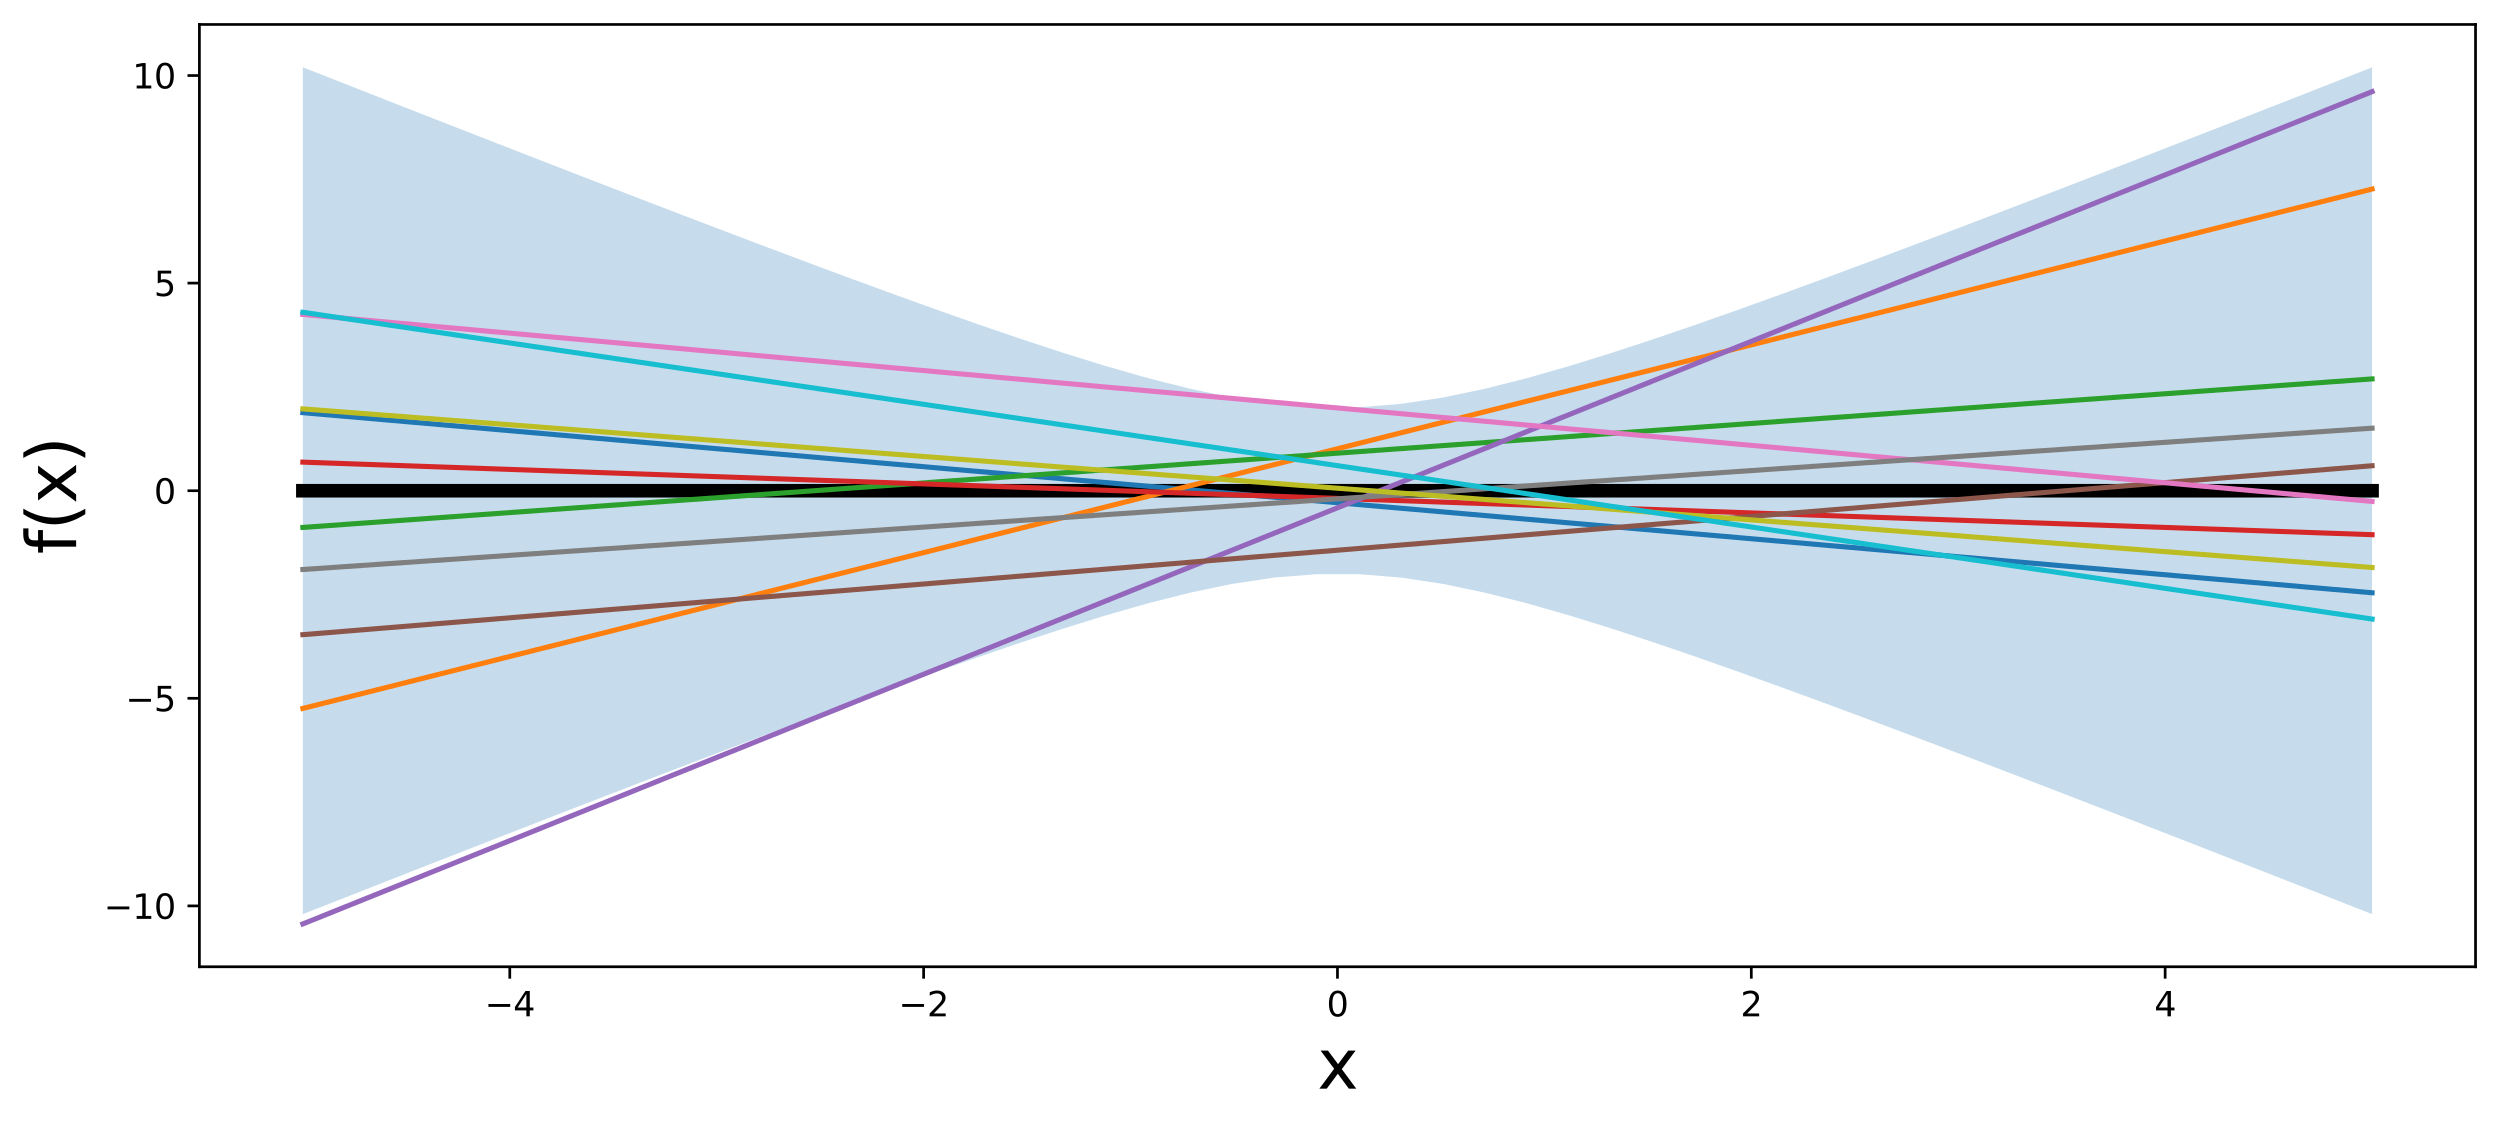 <?xml version="1.0" encoding="utf-8" standalone="no"?>
<!DOCTYPE svg PUBLIC "-//W3C//DTD SVG 1.1//EN"
  "http://www.w3.org/Graphics/SVG/1.1/DTD/svg11.dtd">
<svg xmlns:xlink="http://www.w3.org/1999/xlink" width="735.461pt" height="331.634pt" viewBox="0 0 735.461 331.634" xmlns="http://www.w3.org/2000/svg" version="1.1">
 <defs>
  <style type="text/css">*{stroke-linejoin: round; stroke-linecap: butt}</style>
 </defs>
 <g id="figure_1">
  <g id="patch_1">
   <path d="M 0 331.634 
L 735.461 331.634 
L 735.461 0 
L 0 0 
z
" style="fill: #ffffff"/>
  </g>
  <g id="axes_1">
   <g id="patch_2">
    <path d="M 58.661 284.4 
L 728.261 284.4 
L 728.261 7.2 
L 58.661 7.2 
z
" style="fill: #ffffff"/>
   </g>
   <g id="PolyCollection_1">
    <path d="M 89.097 19.8 
L 89.097 268.927 
L 101.52 264.042 
L 113.943 259.166 
L 126.366 254.3 
L 138.789 249.445 
L 151.212 244.603 
L 163.635 239.775 
L 176.058 234.965 
L 188.481 230.175 
L 200.904 225.408 
L 213.327 220.669 
L 225.75 215.964 
L 238.173 211.299 
L 250.596 206.684 
L 263.019 202.131 
L 275.442 197.655 
L 287.865 193.277 
L 300.288 189.028 
L 312.711 184.946 
L 325.134 181.087 
L 337.557 177.531 
L 349.98 174.384 
L 362.403 171.788 
L 374.826 169.911 
L 387.249 168.919 
L 399.672 168.919 
L 412.095 169.911 
L 424.518 171.788 
L 436.941 174.384 
L 449.364 177.531 
L 461.787 181.087 
L 474.21 184.946 
L 486.633 189.028 
L 499.056 193.277 
L 511.479 197.655 
L 523.902 202.131 
L 536.326 206.684 
L 548.749 211.299 
L 561.172 215.964 
L 573.595 220.669 
L 586.018 225.408 
L 598.441 230.175 
L 610.864 234.965 
L 623.287 239.775 
L 635.71 244.603 
L 648.133 249.445 
L 660.556 254.3 
L 672.979 259.166 
L 685.402 264.042 
L 697.825 268.927 
L 697.825 19.8 
L 697.825 19.8 
L 685.402 24.685 
L 672.979 29.561 
L 660.556 34.427 
L 648.133 39.282 
L 635.71 44.124 
L 623.287 48.952 
L 610.864 53.762 
L 598.441 58.552 
L 586.018 63.319 
L 573.595 68.058 
L 561.172 72.763 
L 548.749 77.428 
L 536.326 82.043 
L 523.902 86.596 
L 511.479 91.072 
L 499.056 95.45 
L 486.633 99.7 
L 474.21 103.781 
L 461.787 107.64 
L 449.364 111.196 
L 436.941 114.343 
L 424.518 116.939 
L 412.095 118.816 
L 399.672 119.808 
L 387.249 119.808 
L 374.826 118.816 
L 362.403 116.939 
L 349.98 114.343 
L 337.557 111.196 
L 325.134 107.64 
L 312.711 103.781 
L 300.288 99.7 
L 287.865 95.45 
L 275.442 91.072 
L 263.019 86.596 
L 250.596 82.043 
L 238.173 77.428 
L 225.75 72.763 
L 213.327 68.058 
L 200.904 63.319 
L 188.481 58.552 
L 176.058 53.762 
L 163.635 48.952 
L 151.212 44.124 
L 138.789 39.282 
L 126.366 34.427 
L 113.943 29.561 
L 101.52 24.685 
L 89.097 19.8 
z
" clip-path="url(#p93272bd54d)" style="fill: #1f77b4; fill-opacity: 0.25"/>
   </g>
   <g id="matplotlib.axis_1">
    <g id="xtick_1">
     <g id="line2d_1">
      <defs>
       <path id="m4f8ac6eef0" d="M 0 0 
L 0 3.5 
" style="stroke: #000000; stroke-width: 0.8"/>
      </defs>
      <g>
       <use xlink:href="#m4f8ac6eef0" x="149.97" y="284.4" style="stroke: #000000; stroke-width: 0.8"/>
      </g>
     </g>
     <g id="text_1">
      <!-- −4 -->
      <g transform="translate(142.599 298.998) scale(0.1 -0.1)">
       <defs>
        <path id="DejaVuSans-2212" d="M 678 2272 
L 4684 2272 
L 4684 1741 
L 678 1741 
L 678 2272 
z
" transform="scale(0.016)"/>
        <path id="DejaVuSans-34" d="M 2419 4116 
L 825 1625 
L 2419 1625 
L 2419 4116 
z
M 2253 4666 
L 3047 4666 
L 3047 1625 
L 3713 1625 
L 3713 1100 
L 3047 1100 
L 3047 0 
L 2419 0 
L 2419 1100 
L 313 1100 
L 313 1709 
L 2253 4666 
z
" transform="scale(0.016)"/>
       </defs>
       <use xlink:href="#DejaVuSans-2212"/>
       <use xlink:href="#DejaVuSans-34" x="83.789"/>
      </g>
     </g>
    </g>
    <g id="xtick_2">
     <g id="line2d_2">
      <g>
       <use xlink:href="#m4f8ac6eef0" x="271.715" y="284.4" style="stroke: #000000; stroke-width: 0.8"/>
      </g>
     </g>
     <g id="text_2">
      <!-- −2 -->
      <g transform="translate(264.344 298.998) scale(0.1 -0.1)">
       <defs>
        <path id="DejaVuSans-32" d="M 1228 531 
L 3431 531 
L 3431 0 
L 469 0 
L 469 531 
Q 828 903 1448 1529 
Q 2069 2156 2228 2338 
Q 2531 2678 2651 2914 
Q 2772 3150 2772 3378 
Q 2772 3750 2511 3984 
Q 2250 4219 1831 4219 
Q 1534 4219 1204 4116 
Q 875 4013 500 3803 
L 500 4441 
Q 881 4594 1212 4672 
Q 1544 4750 1819 4750 
Q 2544 4750 2975 4387 
Q 3406 4025 3406 3419 
Q 3406 3131 3298 2873 
Q 3191 2616 2906 2266 
Q 2828 2175 2409 1742 
Q 1991 1309 1228 531 
z
" transform="scale(0.016)"/>
       </defs>
       <use xlink:href="#DejaVuSans-2212"/>
       <use xlink:href="#DejaVuSans-32" x="83.789"/>
      </g>
     </g>
    </g>
    <g id="xtick_3">
     <g id="line2d_3">
      <g>
       <use xlink:href="#m4f8ac6eef0" x="393.461" y="284.4" style="stroke: #000000; stroke-width: 0.8"/>
      </g>
     </g>
     <g id="text_3">
      <!-- 0 -->
      <g transform="translate(390.28 298.998) scale(0.1 -0.1)">
       <defs>
        <path id="DejaVuSans-30" d="M 2034 4250 
Q 1547 4250 1301 3770 
Q 1056 3291 1056 2328 
Q 1056 1369 1301 889 
Q 1547 409 2034 409 
Q 2525 409 2770 889 
Q 3016 1369 3016 2328 
Q 3016 3291 2770 3770 
Q 2525 4250 2034 4250 
z
M 2034 4750 
Q 2819 4750 3233 4129 
Q 3647 3509 3647 2328 
Q 3647 1150 3233 529 
Q 2819 -91 2034 -91 
Q 1250 -91 836 529 
Q 422 1150 422 2328 
Q 422 3509 836 4129 
Q 1250 4750 2034 4750 
z
" transform="scale(0.016)"/>
       </defs>
       <use xlink:href="#DejaVuSans-30"/>
      </g>
     </g>
    </g>
    <g id="xtick_4">
     <g id="line2d_4">
      <g>
       <use xlink:href="#m4f8ac6eef0" x="515.206" y="284.4" style="stroke: #000000; stroke-width: 0.8"/>
      </g>
     </g>
     <g id="text_4">
      <!-- 2 -->
      <g transform="translate(512.025 298.998) scale(0.1 -0.1)">
       <use xlink:href="#DejaVuSans-32"/>
      </g>
     </g>
    </g>
    <g id="xtick_5">
     <g id="line2d_5">
      <g>
       <use xlink:href="#m4f8ac6eef0" x="636.952" y="284.4" style="stroke: #000000; stroke-width: 0.8"/>
      </g>
     </g>
     <g id="text_5">
      <!-- 4 -->
      <g transform="translate(633.771 298.998) scale(0.1 -0.1)">
       <use xlink:href="#DejaVuSans-34"/>
      </g>
     </g>
    </g>
    <g id="text_6">
     <!-- x -->
     <g transform="translate(387.542 320.275) scale(0.2 -0.2)">
      <defs>
       <path id="DejaVuSans-78" d="M 3513 3500 
L 2247 1797 
L 3578 0 
L 2900 0 
L 1881 1375 
L 863 0 
L 184 0 
L 1544 1831 
L 300 3500 
L 978 3500 
L 1906 2253 
L 2834 3500 
L 3513 3500 
z
" transform="scale(0.016)"/>
      </defs>
      <use xlink:href="#DejaVuSans-78"/>
     </g>
    </g>
   </g>
   <g id="matplotlib.axis_2">
    <g id="ytick_1">
     <g id="line2d_6">
      <defs>
       <path id="m0afcbc08e7" d="M 0 0 
L -3.5 0 
" style="stroke: #000000; stroke-width: 0.8"/>
      </defs>
      <g>
       <use xlink:href="#m0afcbc08e7" x="58.661" y="266.508" style="stroke: #000000; stroke-width: 0.8"/>
      </g>
     </g>
     <g id="text_7">
      <!-- −10 -->
      <g transform="translate(30.556 270.307) scale(0.1 -0.1)">
       <defs>
        <path id="DejaVuSans-31" d="M 794 531 
L 1825 531 
L 1825 4091 
L 703 3866 
L 703 4441 
L 1819 4666 
L 2450 4666 
L 2450 531 
L 3481 531 
L 3481 0 
L 794 0 
L 794 531 
z
" transform="scale(0.016)"/>
       </defs>
       <use xlink:href="#DejaVuSans-2212"/>
       <use xlink:href="#DejaVuSans-31" x="83.789"/>
       <use xlink:href="#DejaVuSans-30" x="147.412"/>
      </g>
     </g>
    </g>
    <g id="ytick_2">
     <g id="line2d_7">
      <g>
       <use xlink:href="#m0afcbc08e7" x="58.661" y="205.436" style="stroke: #000000; stroke-width: 0.8"/>
      </g>
     </g>
     <g id="text_8">
      <!-- −5 -->
      <g transform="translate(36.919 209.235) scale(0.1 -0.1)">
       <defs>
        <path id="DejaVuSans-35" d="M 691 4666 
L 3169 4666 
L 3169 4134 
L 1269 4134 
L 1269 2991 
Q 1406 3038 1543 3061 
Q 1681 3084 1819 3084 
Q 2600 3084 3056 2656 
Q 3513 2228 3513 1497 
Q 3513 744 3044 326 
Q 2575 -91 1722 -91 
Q 1428 -91 1123 -41 
Q 819 9 494 109 
L 494 744 
Q 775 591 1075 516 
Q 1375 441 1709 441 
Q 2250 441 2565 725 
Q 2881 1009 2881 1497 
Q 2881 1984 2565 2268 
Q 2250 2553 1709 2553 
Q 1456 2553 1204 2497 
Q 953 2441 691 2322 
L 691 4666 
z
" transform="scale(0.016)"/>
       </defs>
       <use xlink:href="#DejaVuSans-2212"/>
       <use xlink:href="#DejaVuSans-35" x="83.789"/>
      </g>
     </g>
    </g>
    <g id="ytick_3">
     <g id="line2d_8">
      <g>
       <use xlink:href="#m0afcbc08e7" x="58.661" y="144.364" style="stroke: #000000; stroke-width: 0.8"/>
      </g>
     </g>
     <g id="text_9">
      <!-- 0 -->
      <g transform="translate(45.298 148.163) scale(0.1 -0.1)">
       <use xlink:href="#DejaVuSans-30"/>
      </g>
     </g>
    </g>
    <g id="ytick_4">
     <g id="line2d_9">
      <g>
       <use xlink:href="#m0afcbc08e7" x="58.661" y="83.291" style="stroke: #000000; stroke-width: 0.8"/>
      </g>
     </g>
     <g id="text_10">
      <!-- 5 -->
      <g transform="translate(45.298 87.09) scale(0.1 -0.1)">
       <use xlink:href="#DejaVuSans-35"/>
      </g>
     </g>
    </g>
    <g id="ytick_5">
     <g id="line2d_10">
      <g>
       <use xlink:href="#m0afcbc08e7" x="58.661" y="22.219" style="stroke: #000000; stroke-width: 0.8"/>
      </g>
     </g>
     <g id="text_11">
      <!-- 10 -->
      <g transform="translate(38.936 26.018) scale(0.1 -0.1)">
       <use xlink:href="#DejaVuSans-31"/>
       <use xlink:href="#DejaVuSans-30" x="63.623"/>
      </g>
     </g>
    </g>
    <g id="text_12">
     <!-- f(x) -->
     <g transform="translate(22.397 163.042) rotate(-90) scale(0.2 -0.2)">
      <defs>
       <path id="DejaVuSans-66" d="M 2375 4863 
L 2375 4384 
L 1825 4384 
Q 1516 4384 1395 4259 
Q 1275 4134 1275 3809 
L 1275 3500 
L 2222 3500 
L 2222 3053 
L 1275 3053 
L 1275 0 
L 697 0 
L 697 3053 
L 147 3053 
L 147 3500 
L 697 3500 
L 697 3744 
Q 697 4328 969 4595 
Q 1241 4863 1831 4863 
L 2375 4863 
z
" transform="scale(0.016)"/>
       <path id="DejaVuSans-28" d="M 1984 4856 
Q 1566 4138 1362 3434 
Q 1159 2731 1159 2009 
Q 1159 1288 1364 580 
Q 1569 -128 1984 -844 
L 1484 -844 
Q 1016 -109 783 600 
Q 550 1309 550 2009 
Q 550 2706 781 3412 
Q 1013 4119 1484 4856 
L 1984 4856 
z
" transform="scale(0.016)"/>
       <path id="DejaVuSans-29" d="M 513 4856 
L 1013 4856 
Q 1481 4119 1714 3412 
Q 1947 2706 1947 2009 
Q 1947 1309 1714 600 
Q 1481 -109 1013 -844 
L 513 -844 
Q 928 -128 1133 580 
Q 1338 1288 1338 2009 
Q 1338 2731 1133 3434 
Q 928 4138 513 4856 
z
" transform="scale(0.016)"/>
      </defs>
      <use xlink:href="#DejaVuSans-66"/>
      <use xlink:href="#DejaVuSans-28" x="35.205"/>
      <use xlink:href="#DejaVuSans-78" x="74.219"/>
      <use xlink:href="#DejaVuSans-29" x="133.398"/>
     </g>
    </g>
   </g>
   <g id="line2d_11">
    <path d="M 89.097 144.364 
L 101.52 144.364 
L 113.943 144.364 
L 126.366 144.364 
L 138.789 144.364 
L 151.212 144.364 
L 163.635 144.364 
L 176.058 144.364 
L 188.481 144.364 
L 200.904 144.364 
L 213.327 144.364 
L 225.75 144.364 
L 238.173 144.364 
L 250.596 144.364 
L 263.019 144.364 
L 275.442 144.364 
L 287.865 144.364 
L 300.288 144.364 
L 312.711 144.364 
L 325.134 144.364 
L 337.557 144.364 
L 349.98 144.364 
L 362.403 144.364 
L 374.826 144.364 
L 387.249 144.364 
L 399.672 144.364 
L 412.095 144.364 
L 424.518 144.364 
L 436.941 144.364 
L 449.364 144.364 
L 461.787 144.364 
L 474.21 144.364 
L 486.633 144.364 
L 499.056 144.364 
L 511.479 144.364 
L 523.902 144.364 
L 536.326 144.364 
L 548.749 144.364 
L 561.172 144.364 
L 573.595 144.364 
L 586.018 144.364 
L 598.441 144.364 
L 610.864 144.364 
L 623.287 144.364 
L 635.71 144.364 
L 648.133 144.364 
L 660.556 144.364 
L 672.979 144.364 
L 685.402 144.364 
L 697.825 144.364 
" clip-path="url(#p93272bd54d)" style="fill: none; stroke: #000000; stroke-width: 4; stroke-linecap: square"/>
   </g>
   <g id="line2d_12">
    <path d="M 89.097 121.399 
L 101.52 122.481 
L 113.943 123.562 
L 126.366 124.643 
L 138.789 125.725 
L 151.212 126.806 
L 163.635 127.887 
L 176.058 128.968 
L 188.481 130.05 
L 200.904 131.131 
L 213.327 132.212 
L 225.75 133.294 
L 238.173 134.375 
L 250.596 135.456 
L 263.019 136.538 
L 275.442 137.619 
L 287.865 138.7 
L 300.288 139.781 
L 312.711 140.863 
L 325.134 141.944 
L 337.557 143.025 
L 349.98 144.107 
L 362.403 145.188 
L 374.826 146.269 
L 387.249 147.351 
L 399.672 148.432 
L 412.095 149.513 
L 424.518 150.594 
L 436.941 151.676 
L 449.364 152.757 
L 461.787 153.838 
L 474.21 154.92 
L 486.633 156.001 
L 499.056 157.082 
L 511.479 158.164 
L 523.902 159.245 
L 536.326 160.326 
L 548.749 161.408 
L 561.172 162.489 
L 573.595 163.57 
L 586.018 164.651 
L 598.441 165.733 
L 610.864 166.814 
L 623.287 167.895 
L 635.71 168.977 
L 648.133 170.058 
L 660.556 171.139 
L 672.979 172.221 
L 685.402 173.302 
L 697.825 174.383 
" clip-path="url(#p93272bd54d)" style="fill: none; stroke: #1f77b4; stroke-width: 1.5; stroke-linecap: square"/>
   </g>
   <g id="line2d_13">
    <path d="M 89.097 208.406 
L 101.52 205.288 
L 113.943 202.169 
L 126.366 199.051 
L 138.789 195.933 
L 151.212 192.815 
L 163.635 189.697 
L 176.058 186.579 
L 188.481 183.46 
L 200.904 180.342 
L 213.327 177.224 
L 225.75 174.106 
L 238.173 170.988 
L 250.596 167.87 
L 263.019 164.751 
L 275.442 161.633 
L 287.865 158.515 
L 300.288 155.397 
L 312.711 152.279 
L 325.134 149.161 
L 337.557 146.042 
L 349.98 142.924 
L 362.403 139.806 
L 374.826 136.688 
L 387.249 133.57 
L 399.672 130.452 
L 412.095 127.333 
L 424.518 124.215 
L 436.941 121.097 
L 449.364 117.979 
L 461.787 114.861 
L 474.21 111.743 
L 486.633 108.624 
L 499.056 105.506 
L 511.479 102.388 
L 523.902 99.27 
L 536.326 96.152 
L 548.749 93.034 
L 561.172 89.915 
L 573.595 86.797 
L 586.018 83.679 
L 598.441 80.561 
L 610.864 77.443 
L 623.287 74.325 
L 635.71 71.206 
L 648.133 68.088 
L 660.556 64.97 
L 672.979 61.852 
L 685.402 58.734 
L 697.825 55.616 
" clip-path="url(#p93272bd54d)" style="fill: none; stroke: #ff7f0e; stroke-width: 1.5; stroke-linecap: square"/>
   </g>
   <g id="line2d_14">
    <path d="M 89.097 155.161 
L 101.52 154.27 
L 113.943 153.378 
L 126.366 152.486 
L 138.789 151.594 
L 151.212 150.703 
L 163.635 149.811 
L 176.058 148.919 
L 188.481 148.027 
L 200.904 147.136 
L 213.327 146.244 
L 225.75 145.352 
L 238.173 144.46 
L 250.596 143.569 
L 263.019 142.677 
L 275.442 141.785 
L 287.865 140.893 
L 300.288 140.002 
L 312.711 139.11 
L 325.134 138.218 
L 337.557 137.326 
L 349.98 136.435 
L 362.403 135.543 
L 374.826 134.651 
L 387.249 133.759 
L 399.672 132.868 
L 412.095 131.976 
L 424.518 131.084 
L 436.941 130.192 
L 449.364 129.301 
L 461.787 128.409 
L 474.21 127.517 
L 486.633 126.625 
L 499.056 125.734 
L 511.479 124.842 
L 523.902 123.95 
L 536.326 123.058 
L 548.749 122.167 
L 561.172 121.275 
L 573.595 120.383 
L 586.018 119.491 
L 598.441 118.6 
L 610.864 117.708 
L 623.287 116.816 
L 635.71 115.924 
L 648.133 115.033 
L 660.556 114.141 
L 672.979 113.249 
L 685.402 112.357 
L 697.825 111.466 
" clip-path="url(#p93272bd54d)" style="fill: none; stroke: #2ca02c; stroke-width: 1.5; stroke-linecap: square"/>
   </g>
   <g id="line2d_15">
    <path d="M 89.097 135.955 
L 101.52 136.391 
L 113.943 136.826 
L 126.366 137.262 
L 138.789 137.697 
L 151.212 138.133 
L 163.635 138.568 
L 176.058 139.004 
L 188.481 139.439 
L 200.904 139.875 
L 213.327 140.31 
L 225.75 140.746 
L 238.173 141.181 
L 250.596 141.617 
L 263.019 142.052 
L 275.442 142.488 
L 287.865 142.923 
L 300.288 143.359 
L 312.711 143.794 
L 325.134 144.23 
L 337.557 144.665 
L 349.98 145.101 
L 362.403 145.536 
L 374.826 145.972 
L 387.249 146.408 
L 399.672 146.843 
L 412.095 147.279 
L 424.518 147.714 
L 436.941 148.15 
L 449.364 148.585 
L 461.787 149.021 
L 474.21 149.456 
L 486.633 149.892 
L 499.056 150.327 
L 511.479 150.763 
L 523.902 151.198 
L 536.326 151.634 
L 548.749 152.069 
L 561.172 152.505 
L 573.595 152.94 
L 586.018 153.376 
L 598.441 153.811 
L 610.864 154.247 
L 623.287 154.682 
L 635.71 155.118 
L 648.133 155.553 
L 660.556 155.989 
L 672.979 156.424 
L 685.402 156.86 
L 697.825 157.295 
" clip-path="url(#p93272bd54d)" style="fill: none; stroke: #d62728; stroke-width: 1.5; stroke-linecap: square"/>
   </g>
   <g id="line2d_16">
    <path d="M 89.097 271.8 
L 101.52 266.803 
L 113.943 261.806 
L 126.366 256.809 
L 138.789 251.812 
L 151.212 246.816 
L 163.635 241.819 
L 176.058 236.822 
L 188.481 231.825 
L 200.904 226.828 
L 213.327 221.831 
L 225.75 216.834 
L 238.173 211.837 
L 250.596 206.841 
L 263.019 201.844 
L 275.442 196.847 
L 287.865 191.85 
L 300.288 186.853 
L 312.711 181.856 
L 325.134 176.859 
L 337.557 171.862 
L 349.98 166.866 
L 362.403 161.869 
L 374.826 156.872 
L 387.249 151.875 
L 399.672 146.878 
L 412.095 141.881 
L 424.518 136.884 
L 436.941 131.887 
L 449.364 126.89 
L 461.787 121.894 
L 474.21 116.897 
L 486.633 111.9 
L 499.056 106.903 
L 511.479 101.906 
L 523.902 96.909 
L 536.326 91.912 
L 548.749 86.915 
L 561.172 81.919 
L 573.595 76.922 
L 586.018 71.925 
L 598.441 66.928 
L 610.864 61.931 
L 623.287 56.934 
L 635.71 51.937 
L 648.133 46.94 
L 660.556 41.944 
L 672.979 36.947 
L 685.402 31.95 
L 697.825 26.953 
" clip-path="url(#p93272bd54d)" style="fill: none; stroke: #9467bd; stroke-width: 1.5; stroke-linecap: square"/>
   </g>
   <g id="line2d_17">
    <path d="M 89.097 186.712 
L 101.52 185.698 
L 113.943 184.684 
L 126.366 183.669 
L 138.789 182.655 
L 151.212 181.641 
L 163.635 180.627 
L 176.058 179.612 
L 188.481 178.598 
L 200.904 177.584 
L 213.327 176.569 
L 225.75 175.555 
L 238.173 174.541 
L 250.596 173.526 
L 263.019 172.512 
L 275.442 171.498 
L 287.865 170.484 
L 300.288 169.469 
L 312.711 168.455 
L 325.134 167.441 
L 337.557 166.426 
L 349.98 165.412 
L 362.403 164.398 
L 374.826 163.383 
L 387.249 162.369 
L 399.672 161.355 
L 412.095 160.341 
L 424.518 159.326 
L 436.941 158.312 
L 449.364 157.298 
L 461.787 156.283 
L 474.21 155.269 
L 486.633 154.255 
L 499.056 153.24 
L 511.479 152.226 
L 523.902 151.212 
L 536.326 150.198 
L 548.749 149.183 
L 561.172 148.169 
L 573.595 147.155 
L 586.018 146.14 
L 598.441 145.126 
L 610.864 144.112 
L 623.287 143.097 
L 635.71 142.083 
L 648.133 141.069 
L 660.556 140.055 
L 672.979 139.04 
L 685.402 138.026 
L 697.825 137.012 
" clip-path="url(#p93272bd54d)" style="fill: none; stroke: #8c564b; stroke-width: 1.5; stroke-linecap: square"/>
   </g>
   <g id="line2d_18">
    <path d="M 89.097 92.51 
L 101.52 93.633 
L 113.943 94.755 
L 126.366 95.878 
L 138.789 97.001 
L 151.212 98.123 
L 163.635 99.246 
L 176.058 100.369 
L 188.481 101.492 
L 200.904 102.614 
L 213.327 103.737 
L 225.75 104.86 
L 238.173 105.982 
L 250.596 107.105 
L 263.019 108.228 
L 275.442 109.351 
L 287.865 110.473 
L 300.288 111.596 
L 312.711 112.719 
L 325.134 113.841 
L 337.557 114.964 
L 349.98 116.087 
L 362.403 117.21 
L 374.826 118.332 
L 387.249 119.455 
L 399.672 120.578 
L 412.095 121.7 
L 424.518 122.823 
L 436.941 123.946 
L 449.364 125.069 
L 461.787 126.191 
L 474.21 127.314 
L 486.633 128.437 
L 499.056 129.559 
L 511.479 130.682 
L 523.902 131.805 
L 536.326 132.928 
L 548.749 134.05 
L 561.172 135.173 
L 573.595 136.296 
L 586.018 137.418 
L 598.441 138.541 
L 610.864 139.664 
L 623.287 140.787 
L 635.71 141.909 
L 648.133 143.032 
L 660.556 144.155 
L 672.979 145.277 
L 685.402 146.4 
L 697.825 147.523 
" clip-path="url(#p93272bd54d)" style="fill: none; stroke: #e377c2; stroke-width: 1.5; stroke-linecap: square"/>
   </g>
   <g id="line2d_19">
    <path d="M 89.097 167.533 
L 101.52 166.685 
L 113.943 165.836 
L 126.366 164.988 
L 138.789 164.14 
L 151.212 163.291 
L 163.635 162.443 
L 176.058 161.594 
L 188.481 160.746 
L 200.904 159.898 
L 213.327 159.049 
L 225.75 158.201 
L 238.173 157.353 
L 250.596 156.504 
L 263.019 155.656 
L 275.442 154.807 
L 287.865 153.959 
L 300.288 153.111 
L 312.711 152.262 
L 325.134 151.414 
L 337.557 150.566 
L 349.98 149.717 
L 362.403 148.869 
L 374.826 148.021 
L 387.249 147.172 
L 399.672 146.324 
L 412.095 145.475 
L 424.518 144.627 
L 436.941 143.779 
L 449.364 142.93 
L 461.787 142.082 
L 474.21 141.234 
L 486.633 140.385 
L 499.056 139.537 
L 511.479 138.689 
L 523.902 137.84 
L 536.326 136.992 
L 548.749 136.143 
L 561.172 135.295 
L 573.595 134.447 
L 586.018 133.598 
L 598.441 132.75 
L 610.864 131.902 
L 623.287 131.053 
L 635.71 130.205 
L 648.133 129.357 
L 660.556 128.508 
L 672.979 127.66 
L 685.402 126.811 
L 697.825 125.963 
" clip-path="url(#p93272bd54d)" style="fill: none; stroke: #7f7f7f; stroke-width: 1.5; stroke-linecap: square"/>
   </g>
   <g id="line2d_20">
    <path d="M 89.097 120.293 
L 101.52 121.245 
L 113.943 122.197 
L 126.366 123.15 
L 138.789 124.102 
L 151.212 125.054 
L 163.635 126.006 
L 176.058 126.958 
L 188.481 127.91 
L 200.904 128.862 
L 213.327 129.815 
L 225.75 130.767 
L 238.173 131.719 
L 250.596 132.671 
L 263.019 133.623 
L 275.442 134.575 
L 287.865 135.527 
L 300.288 136.48 
L 312.711 137.432 
L 325.134 138.384 
L 337.557 139.336 
L 349.98 140.288 
L 362.403 141.24 
L 374.826 142.192 
L 387.249 143.144 
L 399.672 144.097 
L 412.095 145.049 
L 424.518 146.001 
L 436.941 146.953 
L 449.364 147.905 
L 461.787 148.857 
L 474.21 149.809 
L 486.633 150.762 
L 499.056 151.714 
L 511.479 152.666 
L 523.902 153.618 
L 536.326 154.57 
L 548.749 155.522 
L 561.172 156.474 
L 573.595 157.426 
L 586.018 158.379 
L 598.441 159.331 
L 610.864 160.283 
L 623.287 161.235 
L 635.71 162.187 
L 648.133 163.139 
L 660.556 164.091 
L 672.979 165.044 
L 685.402 165.996 
L 697.825 166.948 
" clip-path="url(#p93272bd54d)" style="fill: none; stroke: #bcbd22; stroke-width: 1.5; stroke-linecap: square"/>
   </g>
   <g id="line2d_21">
    <path d="M 89.097 91.869 
L 101.52 93.711 
L 113.943 95.553 
L 126.366 97.394 
L 138.789 99.236 
L 151.212 101.078 
L 163.635 102.919 
L 176.058 104.761 
L 188.481 106.603 
L 200.904 108.445 
L 213.327 110.286 
L 225.75 112.128 
L 238.173 113.97 
L 250.596 115.811 
L 263.019 117.653 
L 275.442 119.495 
L 287.865 121.337 
L 300.288 123.178 
L 312.711 125.02 
L 325.134 126.862 
L 337.557 128.703 
L 349.98 130.545 
L 362.403 132.387 
L 374.826 134.229 
L 387.249 136.07 
L 399.672 137.912 
L 412.095 139.754 
L 424.518 141.595 
L 436.941 143.437 
L 449.364 145.279 
L 461.787 147.121 
L 474.21 148.962 
L 486.633 150.804 
L 499.056 152.646 
L 511.479 154.487 
L 523.902 156.329 
L 536.326 158.171 
L 548.749 160.013 
L 561.172 161.854 
L 573.595 163.696 
L 586.018 165.538 
L 598.441 167.379 
L 610.864 169.221 
L 623.287 171.063 
L 635.71 172.905 
L 648.133 174.746 
L 660.556 176.588 
L 672.979 178.43 
L 685.402 180.271 
L 697.825 182.113 
" clip-path="url(#p93272bd54d)" style="fill: none; stroke: #17becf; stroke-width: 1.5; stroke-linecap: square"/>
   </g>
   <g id="patch_3">
    <path d="M 58.661 284.4 
L 58.661 7.2 
" style="fill: none; stroke: #000000; stroke-width: 0.8; stroke-linejoin: miter; stroke-linecap: square"/>
   </g>
   <g id="patch_4">
    <path d="M 728.261 284.4 
L 728.261 7.2 
" style="fill: none; stroke: #000000; stroke-width: 0.8; stroke-linejoin: miter; stroke-linecap: square"/>
   </g>
   <g id="patch_5">
    <path d="M 58.661 284.4 
L 728.261 284.4 
" style="fill: none; stroke: #000000; stroke-width: 0.8; stroke-linejoin: miter; stroke-linecap: square"/>
   </g>
   <g id="patch_6">
    <path d="M 58.661 7.2 
L 728.261 7.2 
" style="fill: none; stroke: #000000; stroke-width: 0.8; stroke-linejoin: miter; stroke-linecap: square"/>
   </g>
  </g>
 </g>
 <defs>
  <clipPath id="p93272bd54d">
   <rect x="58.661" y="7.2" width="669.6" height="277.2"/>
  </clipPath>
 </defs>
</svg>
